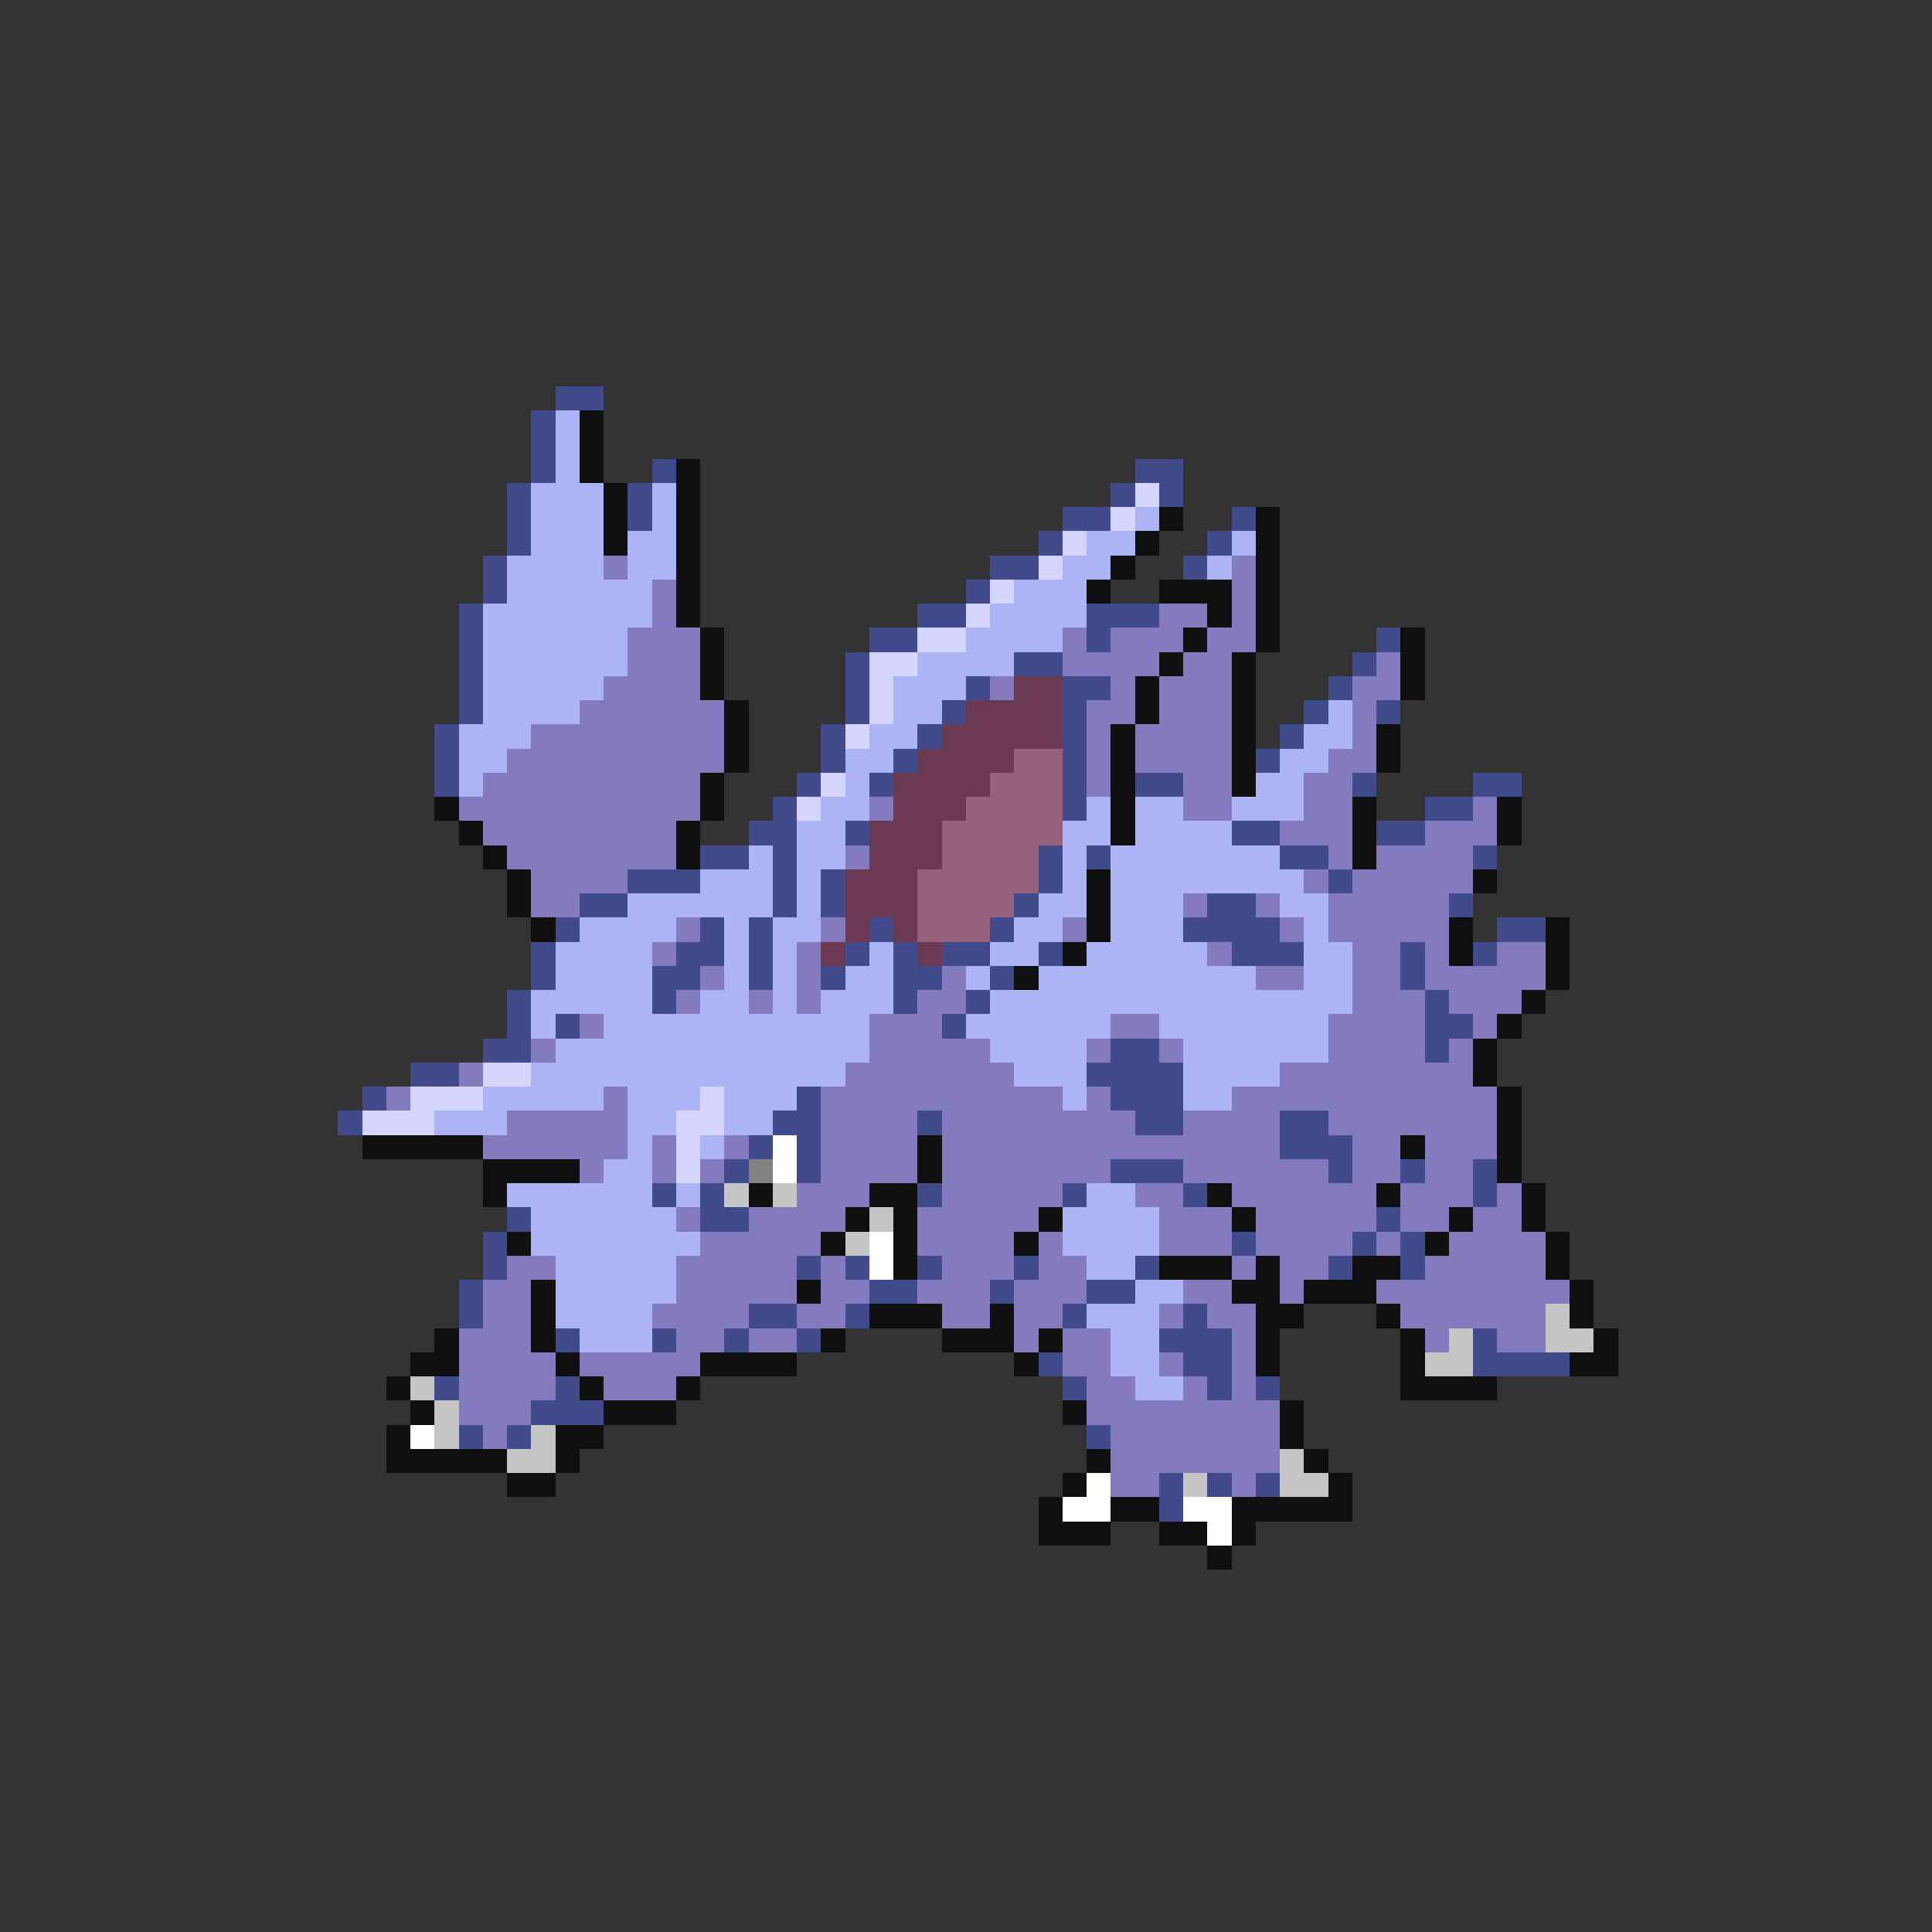 <svg xmlns="http://www.w3.org/2000/svg" viewBox="0 -0.5 80 80" shape-rendering="crispEdges">
<rect x="0" y="-0.5" width="80" height="80" fill="#333333" stroke="none"/>
<path stroke="#414a8b" d="M23 16h2M22 17h1M22 18h1M22 19h1M27 19h1M47 19h2M21 20h1M26 20h1M46 20h1M48 20h1M21 21h1M26 21h1M44 21h2M51 21h1M21 22h1M43 22h1M50 22h1M20 23h1M41 23h2M49 23h1M20 24h1M40 24h1M19 25h1M38 25h2M45 25h3M19 26h1M36 26h2M45 26h1M57 26h1M19 27h1M35 27h1M42 27h2M56 27h1M19 28h1M35 28h1M40 28h1M44 28h2M55 28h1M19 29h1M35 29h1M39 29h1M44 29h1M54 29h1M57 29h1M18 30h1M34 30h1M38 30h1M44 30h1M53 30h1M18 31h1M34 31h1M37 31h1M44 31h1M52 31h1M18 32h1M33 32h1M36 32h1M44 32h1M47 32h2M56 32h1M61 32h2M32 33h1M44 33h1M59 33h2M31 34h2M35 34h1M51 34h2M57 34h2M29 35h2M32 35h1M43 35h1M45 35h1M53 35h2M61 35h1M26 36h3M32 36h1M34 36h1M43 36h1M55 36h1M24 37h2M32 37h1M34 37h1M42 37h1M50 37h2M60 37h1M23 38h1M29 38h1M31 38h1M36 38h1M41 38h1M49 38h4M62 38h2M22 39h1M28 39h2M31 39h1M35 39h1M37 39h1M39 39h2M43 39h1M51 39h3M58 39h1M61 39h1M22 40h1M27 40h2M31 40h1M34 40h1M37 40h2M41 40h1M58 40h1M21 41h1M27 41h1M37 41h1M40 41h1M59 41h1M21 42h1M23 42h1M39 42h1M59 42h2M20 43h2M46 43h2M59 43h1M17 44h2M45 44h4M15 45h1M33 45h1M46 45h3M14 46h1M32 46h2M38 46h1M47 46h2M53 46h2M31 47h1M33 47h1M53 47h3M30 48h1M33 48h1M46 48h3M55 48h1M58 48h1M61 48h1M27 49h1M29 49h1M38 49h1M44 49h1M49 49h1M61 49h1M21 50h1M29 50h2M57 50h1M20 51h1M51 51h1M56 51h1M58 51h1M20 52h1M33 52h1M35 52h1M38 52h1M42 52h1M47 52h1M55 52h1M58 52h1M19 53h1M36 53h2M41 53h1M45 53h2M19 54h1M31 54h2M35 54h1M44 54h1M49 54h1M23 55h1M27 55h1M30 55h1M33 55h1M48 55h3M61 55h1M43 56h1M49 56h2M61 56h4M18 57h1M23 57h1M44 57h1M50 57h1M52 57h1M22 58h3M19 59h1M21 59h1M45 59h1M48 61h1M50 61h1M52 61h1M48 62h1" />
<path stroke="#acb4f6" d="M23 17h1M23 18h1M23 19h1M22 20h3M27 20h1M22 21h3M27 21h1M47 21h1M22 22h3M26 22h2M45 22h2M51 22h1M21 23h4M26 23h2M44 23h2M50 23h1M21 24h6M42 24h3M20 25h7M41 25h4M20 26h6M40 26h4M20 27h6M38 27h4M20 28h5M37 28h3M20 29h4M37 29h2M55 29h1M19 30h3M36 30h2M54 30h2M19 31h2M35 31h2M53 31h2M19 32h1M35 32h1M52 32h2M34 33h2M45 33h1M47 33h2M51 33h3M33 34h2M44 34h2M47 34h4M31 35h1M33 35h2M44 35h1M46 35h7M29 36h3M33 36h1M44 36h1M46 36h8M26 37h6M33 37h1M43 37h2M46 37h3M53 37h2M24 38h4M30 38h1M32 38h2M42 38h2M46 38h3M54 38h1M23 39h4M30 39h1M32 39h1M36 39h1M41 39h2M45 39h5M54 39h2M23 40h4M30 40h1M32 40h1M35 40h2M40 40h1M43 40h9M54 40h2M22 41h5M29 41h2M32 41h1M34 41h3M41 41h15M22 42h1M25 42h11M40 42h6M48 42h7M23 43h13M41 43h4M49 43h6M22 44h13M42 44h3M49 44h4M20 45h5M26 45h3M30 45h3M44 45h1M49 45h2M18 46h3M26 46h2M30 46h2M26 47h1M29 47h1M25 48h2M21 49h6M28 49h1M45 49h2M22 50h6M44 50h4M22 51h7M44 51h4M23 52h5M45 52h2M23 53h5M47 53h2M23 54h4M45 54h3M24 55h3M46 55h2M46 56h2M47 57h2" />
<path stroke="#101010" d="M24 17h1M24 18h1M24 19h1M28 19h1M25 20h1M28 20h1M25 21h1M28 21h1M48 21h1M52 21h1M25 22h1M28 22h1M47 22h1M52 22h1M28 23h1M46 23h1M52 23h1M28 24h1M45 24h1M48 24h3M52 24h1M28 25h1M50 25h1M52 25h1M29 26h1M49 26h1M52 26h1M58 26h1M29 27h1M48 27h1M51 27h1M58 27h1M29 28h1M47 28h1M51 28h1M58 28h1M30 29h1M47 29h1M51 29h1M30 30h1M46 30h1M51 30h1M57 30h1M30 31h1M46 31h1M51 31h1M57 31h1M29 32h1M46 32h1M51 32h1M18 33h1M29 33h1M46 33h1M56 33h1M62 33h1M19 34h1M28 34h1M46 34h1M56 34h1M62 34h1M20 35h1M28 35h1M56 35h1M21 36h1M45 36h1M61 36h1M21 37h1M45 37h1M22 38h1M45 38h1M60 38h1M64 38h1M44 39h1M60 39h1M64 39h1M42 40h1M64 40h1M63 41h1M62 42h1M61 43h1M61 44h1M62 45h1M62 46h1M15 47h5M38 47h1M58 47h1M62 47h1M20 48h4M38 48h1M62 48h1M20 49h1M31 49h1M36 49h2M50 49h1M57 49h1M63 49h1M35 50h1M37 50h1M43 50h1M51 50h1M60 50h1M63 50h1M21 51h1M34 51h1M37 51h1M42 51h1M59 51h1M64 51h1M37 52h1M48 52h3M52 52h1M56 52h2M64 52h1M22 53h1M33 53h1M51 53h2M54 53h3M65 53h1M22 54h1M36 54h3M41 54h1M52 54h2M57 54h1M65 54h1M18 55h1M22 55h1M34 55h1M39 55h3M43 55h1M52 55h1M58 55h1M66 55h1M17 56h2M23 56h1M29 56h4M42 56h1M52 56h1M58 56h1M65 56h2M16 57h1M24 57h1M28 57h1M58 57h4M17 58h1M25 58h3M44 58h1M53 58h1M16 59h1M23 59h2M53 59h1M16 60h5M23 60h1M45 60h1M54 60h1M21 61h2M44 61h1M55 61h1M43 62h1M46 62h2M51 62h5M43 63h3M48 63h2M51 63h1M50 64h1" />
<path stroke="#d5d5ff" d="M47 20h1M46 21h1M44 22h1M43 23h1M41 24h1M40 25h1M38 26h2M36 27h2M36 28h1M36 29h1M35 30h1M34 32h1M33 33h1M20 44h2M17 45h3M29 45h1M15 46h3M28 46h2M28 47h1M28 48h1" />
<path stroke="#837bbd" d="M25 23h1M51 23h1M27 24h1M51 24h1M27 25h1M48 25h2M51 25h1M26 26h3M44 26h1M46 26h3M50 26h2M26 27h3M44 27h4M49 27h2M57 27h1M25 28h4M41 28h1M46 28h1M48 28h3M56 28h2M24 29h6M45 29h2M48 29h3M56 29h1M22 30h8M45 30h1M47 30h4M56 30h1M21 31h9M45 31h1M47 31h4M55 31h2M20 32h9M45 32h1M49 32h2M54 32h2M19 33h10M36 33h1M49 33h2M54 33h2M61 33h1M20 34h8M53 34h3M59 34h3M21 35h7M35 35h1M55 35h1M57 35h4M22 36h4M54 36h1M56 36h5M22 37h2M49 37h1M52 37h1M55 37h5M28 38h1M34 38h1M44 38h1M53 38h1M55 38h5M27 39h1M33 39h1M50 39h1M56 39h2M59 39h1M62 39h2M29 40h1M33 40h1M39 40h1M52 40h2M56 40h2M59 40h5M28 41h1M31 41h1M33 41h1M38 41h2M56 41h3M60 41h3M24 42h1M36 42h3M46 42h2M55 42h4M61 42h1M22 43h1M36 43h5M45 43h1M48 43h1M55 43h4M60 43h1M19 44h1M35 44h7M53 44h8M16 45h1M25 45h1M34 45h10M45 45h1M51 45h11M21 46h5M34 46h4M39 46h8M49 46h4M55 46h7M20 47h6M27 47h1M30 47h1M34 47h4M39 47h14M56 47h2M59 47h3M24 48h1M27 48h1M29 48h1M34 48h4M39 48h7M49 48h6M56 48h2M59 48h2M33 49h3M39 49h5M47 49h2M51 49h6M58 49h3M62 49h1M28 50h1M31 50h4M38 50h5M48 50h3M52 50h5M58 50h2M61 50h2M29 51h5M38 51h4M43 51h1M48 51h3M52 51h4M57 51h1M60 51h4M21 52h2M28 52h5M34 52h1M39 52h3M43 52h2M51 52h1M53 52h2M59 52h5M20 53h2M28 53h5M34 53h2M38 53h3M42 53h3M49 53h2M53 53h1M57 53h8M20 54h2M27 54h4M33 54h2M39 54h2M42 54h2M48 54h1M50 54h2M58 54h6M19 55h3M28 55h2M31 55h2M42 55h1M44 55h2M51 55h1M59 55h1M62 55h2M19 56h4M24 56h5M44 56h2M48 56h1M51 56h1M19 57h4M25 57h3M45 57h2M49 57h1M51 57h1M19 58h3M45 58h8M20 59h1M46 59h7M46 60h7M46 61h2M51 61h1" />
<path stroke="#6a3952" d="M42 28h2M40 29h4M39 30h5M38 31h4M37 32h4M37 33h3M36 34h3M36 35h3M35 36h3M35 37h3M35 38h1M37 38h1M34 39h1M38 39h1" />
<path stroke="#94627b" d="M42 31h2M41 32h3M40 33h4M39 34h5M39 35h4M38 36h5M38 37h4M38 38h3" />
<path stroke="#ffffff" d="M32 47h1M32 48h1M36 51h1M36 52h1M17 59h1M45 61h1M44 62h2M49 62h2M50 63h1" />
<path stroke="#838383" d="M31 48h1" />
<path stroke="#c5c5c5" d="M30 49h1M32 49h1M36 50h1M35 51h1M64 54h1M60 55h1M64 55h2M59 56h2M17 57h1M18 58h1M18 59h1M22 59h1M21 60h2M53 60h1M49 61h1M53 61h2" />
</svg>